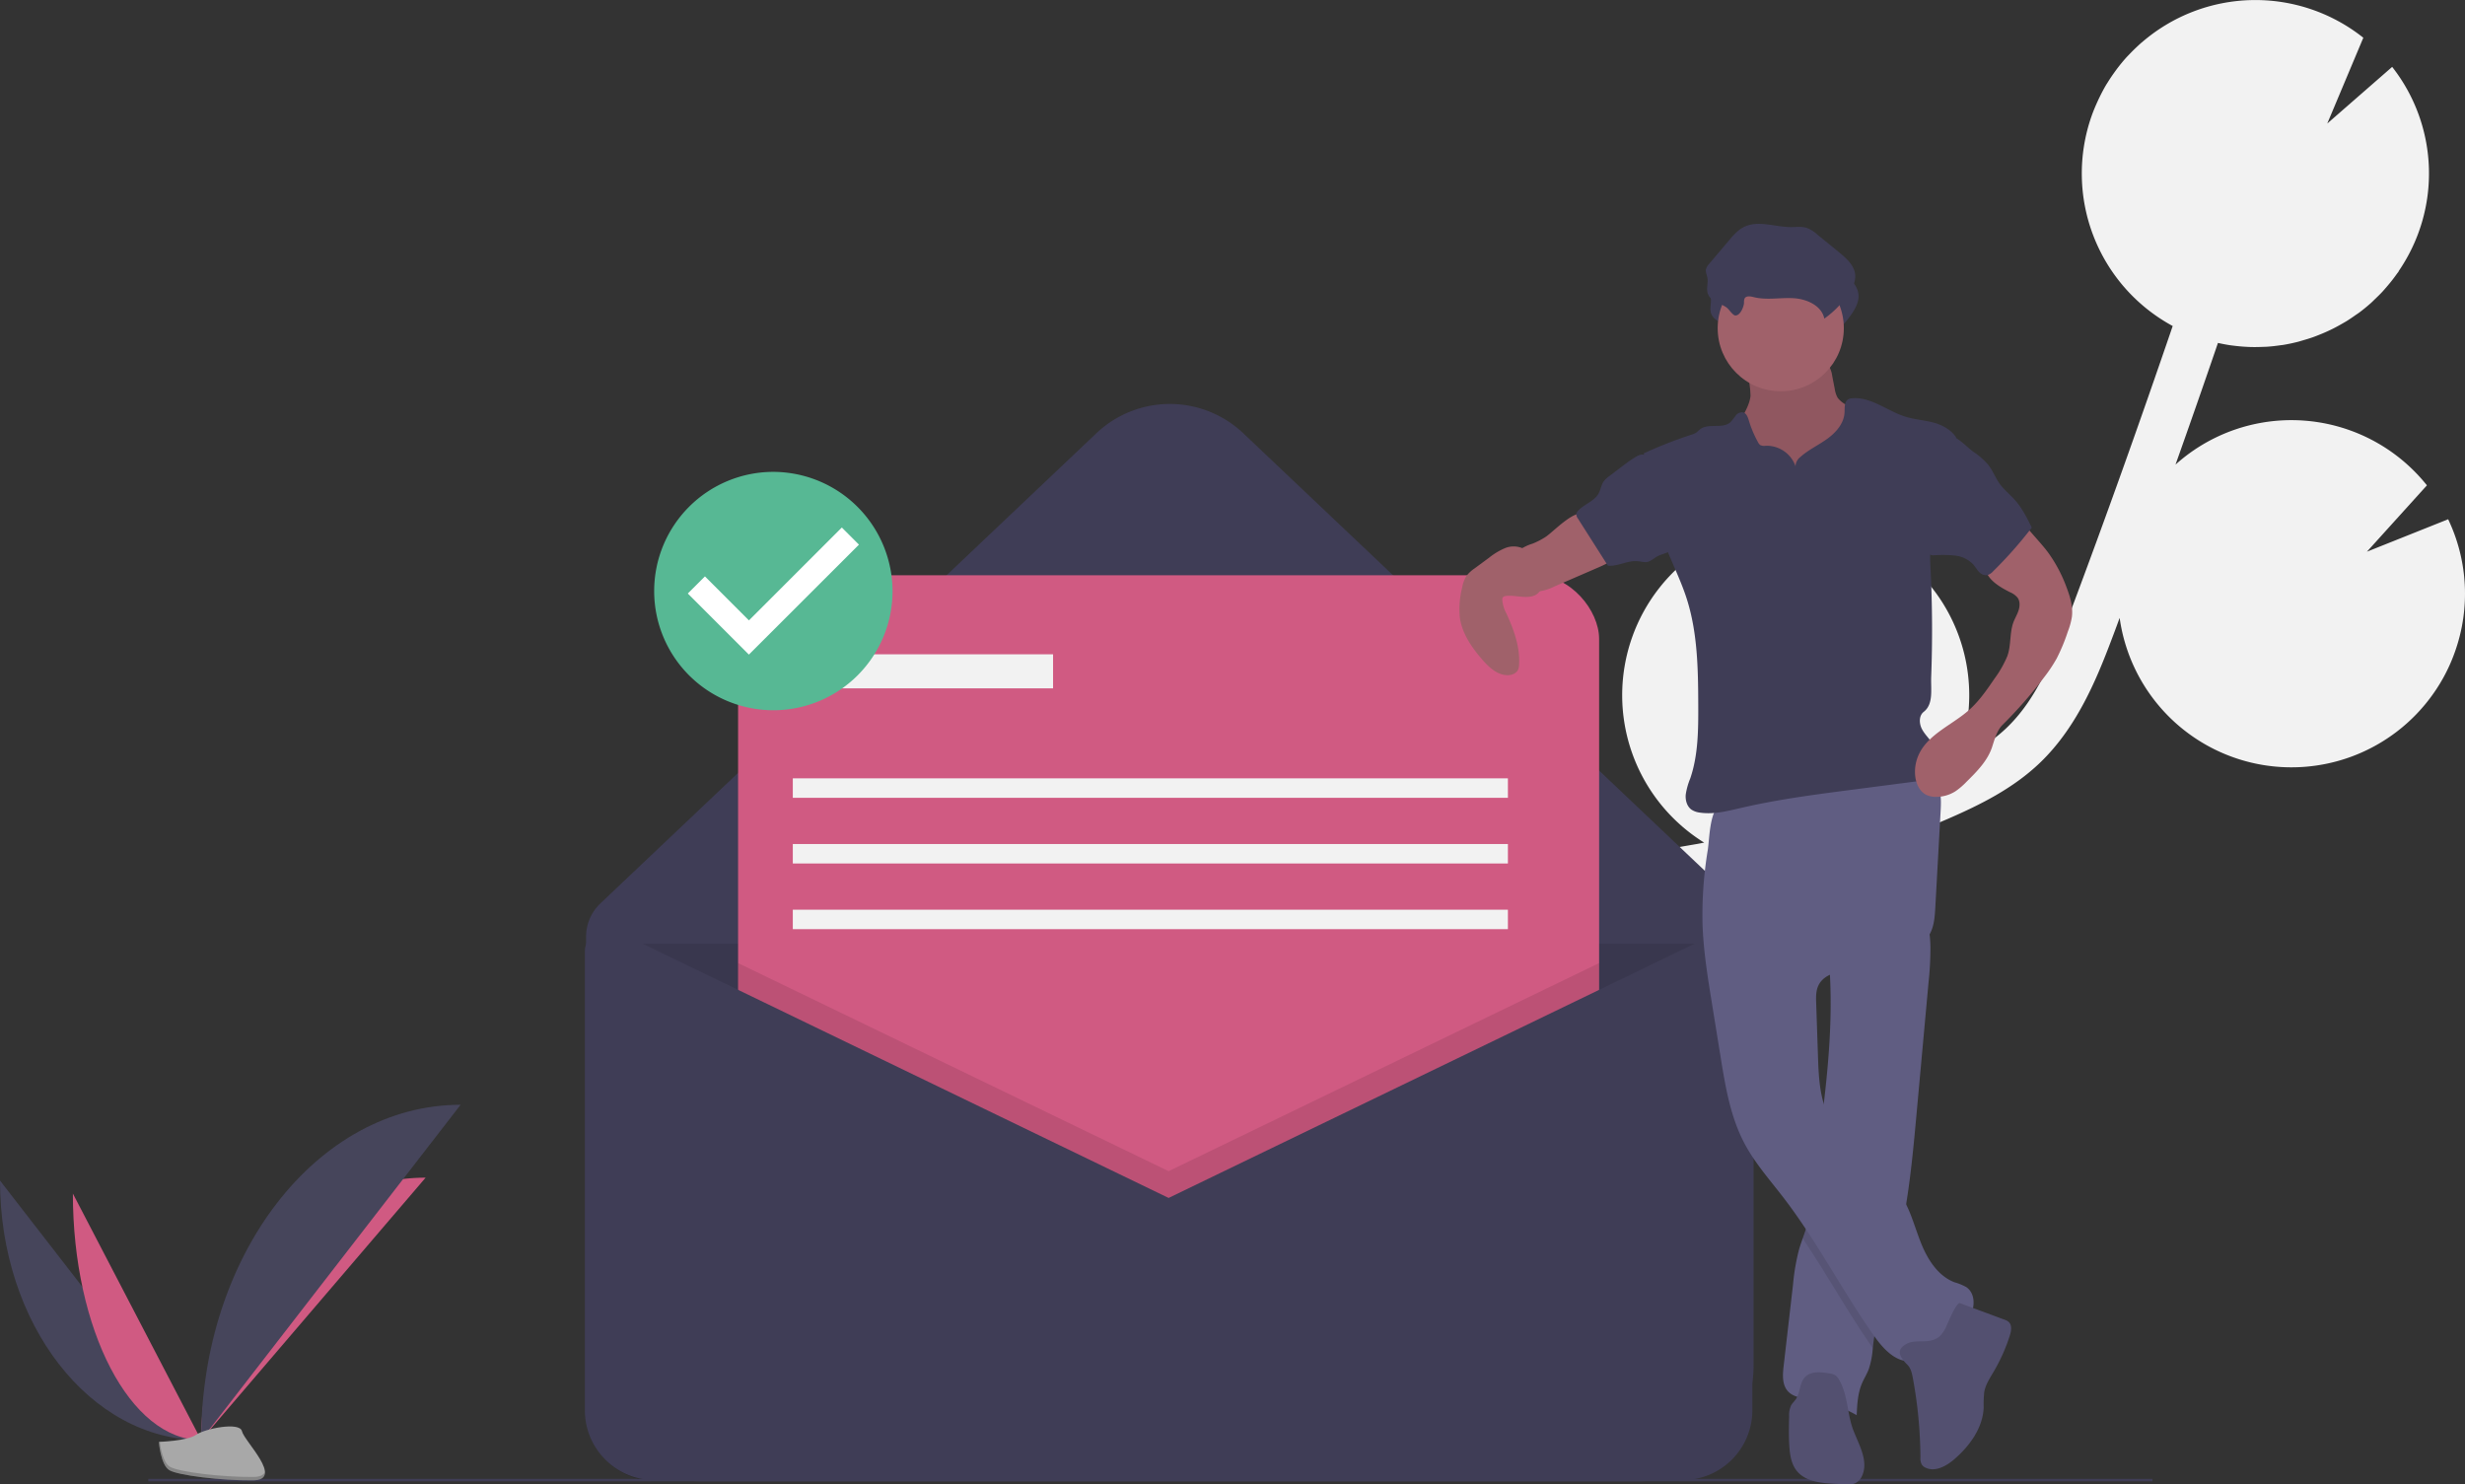 <svg id="aaafdec0-95c8-49a3-a8f8-64216c6da511" data-name="Layer 1" xmlns="http://www.w3.org/2000/svg" width="1013.449" height="610.281" viewBox="0 0 1013.449 610.281"><rect x="0" y="0" width="1013.449" height="610.281" fill="#333333" stroke="none"/><title>message sent</title><path d="M782.744,493.253l8.69-1.502c.834-.146,1.661-.324,2.494-.475A71.336,71.336,0,0,1,839.477,359.773l-11.39,27.103,26.986-23.563a1.218,1.218,0,0,1,.184.062,71.34,71.34,0,0,1,43.588,90.991c-.451,1.285-.989,2.512-1.505,3.754,7.618-3.828,14.926-8.284,20.886-13.989,12.066-11.562,18.676-27.517,26.064-47.173,14.636-38.953,28.727-78.469,42.256-118.071a71.308,71.308,0,0,1-33.338-86.355c.725-2.059,1.565-4.042,2.455-5.99.222-.487.447-.972.679-1.452.905-1.867,1.86-3.697,2.908-5.452.171-.288.363-.557.538-.842q1.368-2.221,2.886-4.31c.377-.523.752-1.044,1.142-1.555,1.147-1.5,2.334-2.959,3.587-4.352.418-.466.862-.902,1.292-1.356q1.443-1.523,2.966-2.954c.535-.502,1.064-1.008,1.614-1.492.141-.124.272-.26.414-.383.007.009.013.019.019.028a71.29,71.29,0,0,1,91.213-2.049L1050.1,195.641l26.679-23.283a70.944,70.944,0,0,1,2.637,84.02c.025.009.05.015.075.024-.291.428-.622.82-.922,1.24q-.844,1.184-1.728,2.325c-.758.976-1.545,1.919-2.349,2.85-.607.702-1.205,1.41-1.836,2.086-.924.988-1.892,1.924-2.866,2.854-.569.543-1.113,1.113-1.698,1.636q-2.3,2.055-4.76,3.899c-.575.431-1.182.811-1.769,1.223-1.151.81-2.308,1.608-3.503,2.347-.742.458-1.503.877-2.26,1.308-1.096.624-2.2,1.229-3.326,1.794-.799.4-1.603.781-2.417,1.151-1.157.527-2.328,1.016-3.512,1.482-.794.312-1.585.628-2.39.912-1.329.468-2.677.875-4.033,1.264-.685.197-1.358.422-2.049.598-2.034.519-4.092.961-6.173,1.299-.391.064-.79.088-1.183.145-1.725.251-3.459.454-5.207.577-.751.053-1.507.061-2.262.09-1.413.055-2.827.083-4.249.053-.829-.018-1.658-.06-2.49-.107q-2.077-.118-4.158-.362c-.82-.095-1.638-.189-2.459-.314-1.486-.226-2.971-.52-4.455-.843-.097-.021-.195-.034-.293-.056q-8.565,25.061-17.448,50.016a71.291,71.291,0,0,1,103.374,8.521l-24.664,27.276,33.394-13.331a71.095,71.095,0,0,1,2.854,54.309,69.978,69.978,0,0,1-9.062,17.532,71.312,71.312,0,0,1-128.853-31.287c-.627,1.676-1.234,3.373-1.863,5.048-6.519,17.341-14.63,38.922-30.918,54.525-11.041,10.576-24.625,17.285-37.657,22.958q-12.73,5.54-25.799,10.244a71.497,71.497,0,0,1-31.926,10.175c-13.747,3.819-27.668,7.007-41.718,9.468l-8.761,1.51c-7.874,1.349-15.947,2.737-23.96,4.337,1.154.342,2.309.669,3.457,1.073a71.363,71.363,0,0,1,47.639,69.428l-54.925,16.859,49.701,7.893a71.373,71.373,0,0,1-118.926,21.106q.757,2.535,1.52,5.063c1.009,3.349,2.01,6.678,2.971,9.976,13.078,44.938,7.45,80.288-15.851,99.532l-12.644-15.305c22.678-18.734,15.642-57.336,9.434-78.682-.944-3.238-1.929-6.509-2.92-9.798-8.518-28.298-18.174-60.373-5.668-89.848C684.773,510.029,739.096,500.727,782.744,493.253Z" transform="translate(-93.275 -144.859)" fill="#f2f2f2"/><path d="M766.646,753.851H381.813a47.583,47.583,0,0,1-47.583-47.583V529.956a18.851,18.851,0,0,1,5.882-13.681L544.036,322.972a43.889,43.889,0,0,1,60.388,0L798.854,507.276a49.274,49.274,0,0,1,15.376,35.76V706.268A47.583,47.583,0,0,1,766.646,753.851Z" transform="translate(-93.275 -144.859)" fill="#3f3d56"/><path d="M240.954,387.992h476a0,0,0,0,1,0,0V580.259a28.732,28.732,0,0,1-28.732,28.732H269.686a28.732,28.732,0,0,1-28.732-28.732V387.992a0,0,0,0,1,0,0Z" opacity="0.1"/><path d="M333.73,521.351" transform="translate(-93.275 -144.859)" fill="none" stroke="#3f3d56" stroke-miterlimit="10"/><rect x="303.454" y="236.492" width="354" height="354" rx="26.181" fill="#d05a82"/><polygon points="657.454 395.942 657.454 590.492 303.454 590.492 303.454 395.942 480.454 481.492 657.454 395.942" opacity="0.1"/><path d="M573.73,637.351l-226.794-109.617a9.202,9.202,0,0,0-13.206,8.285V724.619a28.732,28.732,0,0,0,28.732,28.732H784.997a28.732,28.732,0,0,0,28.732-28.732v-185.369a11.229,11.229,0,0,0-16.115-10.11Z" transform="translate(-93.275 -144.859)" fill="#3f3d56"/><rect x="333.954" y="268.992" width="99" height="14" fill="#f2f2f2"/><rect x="325.954" y="319.992" width="294" height="8" fill="#f2f2f2"/><rect x="325.954" y="346.992" width="294" height="8" fill="#f2f2f2"/><rect x="325.954" y="373.992" width="294" height="8" fill="#f2f2f2"/><line x1="60.954" y1="608.492" x2="884.954" y2="608.492" fill="none" stroke="#3f3d56" stroke-miterlimit="10"/><path d="M93.275,630.212c0,58.96,36.989,106.67,82.699,106.67" transform="translate(-93.275 -144.859)" fill="#46455b"/><path d="M175.975,736.883c0-59.623,41.277-107.869,92.288-107.869" transform="translate(-93.275 -144.859)" fill="#d05a82"/><path d="M123.239,635.557c0,56.006,23.587,101.325,52.736,101.325" transform="translate(-93.275 -144.859)" fill="#d05a82"/><path d="M175.975,736.883c0-76.185,47.71-137.832,106.67-137.832" transform="translate(-93.275 -144.859)" fill="#46455b"/><path d="M158.577,737.635s11.728-.361,15.263-2.878,18.041-5.522,18.918-1.486,17.625,20.076,4.384,20.183-30.766-2.062-34.294-4.211S158.577,737.635,158.577,737.635Z" transform="translate(-93.275 -144.859)" fill="#a8a8a8"/><path d="M197.378,752.049c-13.241.107-30.766-2.062-34.294-4.211-2.687-1.637-3.757-7.509-4.115-10.218-.248.011-.392.015-.392.015s.743,9.459,4.271,11.608,21.053,4.318,34.294,4.211c3.822-.031,5.142-1.391,5.07-3.405C201.68,751.266,200.223,752.026,197.378,752.049Z" transform="translate(-93.275 -144.859)" opacity="0.2"/><path d="M812.988,307.63c-.601,5.355-4.685,9.668-6.198,14.839-2.278,7.784,1.661,16.136,7.048,22.198a49.159,49.159,0,0,0,34.234,16.255,14.6,14.6,0,0,0,5.66-.617,12.116,12.116,0,0,0,4.306-2.943c4.057-4.074,6.235-9.719,7.103-15.402s.531-11.474.191-17.214a9.721,9.721,0,0,0-.636-3.472,8.896,8.896,0,0,0-2.235-2.747,52.07,52.07,0,0,0-9.59-6.966,11.009,11.009,0,0,1-4.018-3.075,9.937,9.937,0,0,1-1.242-3.681l-1.059-5.399a10.609,10.609,0,0,0-1.556-4.376c-1.872-2.525-5.452-2.868-8.592-2.992L824.899,291.586c-3.579-.14-8.294-1.167-11.788-.464-3.262.656-2.179,3.663-1.586,6.4A46.267,46.267,0,0,1,812.988,307.63Z" transform="translate(-93.275 -144.859)" fill="#a0616a"/><path d="M812.988,307.63c-.601,5.355-4.685,9.668-6.198,14.839-2.278,7.784,1.661,16.136,7.048,22.198a49.159,49.159,0,0,0,34.234,16.255,14.6,14.6,0,0,0,5.66-.617,12.116,12.116,0,0,0,4.306-2.943c4.057-4.074,6.235-9.719,7.103-15.402s.531-11.474.191-17.214a9.721,9.721,0,0,0-.636-3.472,8.896,8.896,0,0,0-2.235-2.747,52.07,52.07,0,0,0-9.59-6.966,11.009,11.009,0,0,1-4.018-3.075,9.937,9.937,0,0,1-1.242-3.681l-1.059-5.399a10.609,10.609,0,0,0-1.556-4.376c-1.872-2.525-5.452-2.868-8.592-2.992L824.899,291.586c-3.579-.14-8.294-1.167-11.788-.464-3.262.656-2.179,3.663-1.586,6.4A46.267,46.267,0,0,1,812.988,307.63Z" transform="translate(-93.275 -144.859)" opacity="0.1"/><path d="M886.177,548.641q-2.445,26.808-4.89,53.608c-1.276,14.061-2.577,28.179-5.079,42.059-.864,4.783-1.877,9.541-3.079,14.258-3.342,13.097-8.191,25.899-9.755,39.325-.049.387-.091.782-.132,1.177a34.189,34.189,0,0,1-1.671,8.726c-.782,2.05-1.984,3.919-2.832,5.944-1.688,4.05-1.91,8.529-2.116,12.916a55.682,55.682,0,0,0-19.173-6.553c-3.252-.486-6.874-.831-9.088-3.26-2.453-2.684-2.182-6.792-1.77-10.397q1.939-16.794,3.869-33.571a87.495,87.495,0,0,1,2.445-14.258c.445-1.556.98-3.087,1.523-4.618.749-2.107,1.506-4.215,2.074-6.38a76.832,76.832,0,0,0,1.712-10.628c1.325-11.262,2.922-22.499,4.322-33.752l.074-.593c2.099-17.057,3.696-34.197,3.235-51.377-.066-2.544-.173-5.088-.338-7.639-.23-3.696-.568-5.656,2.494-7.969,3.383-2.552,7.837-4.338,11.706-6.01,2.083-.906,25.018-9.047,25.553-7.261a44.688,44.688,0,0,1,1.679,11.706A130.253,130.253,0,0,1,886.177,548.641Z" transform="translate(-93.275 -144.859)" fill="#605d82"/><path d="M876.207,644.308c-.864,4.783-1.877,9.541-3.079,14.258-3.342,13.097-8.191,25.899-9.755,39.325-.049.387-.091.782-.132,1.177-10.224-14.604-18.835-30.311-28.813-45.072.749-2.107,1.506-4.215,2.074-6.38a76.832,76.832,0,0,0,1.712-10.628c1.325-11.262,2.922-22.499,4.322-33.752l.074-.593a34.964,34.964,0,0,0,2.494,6.923c6.701,13.616,22.622,20.498,30.41,33.53Q875.874,643.703,876.207,644.308Z" transform="translate(-93.275 -144.859)" opacity="0.1"/><path d="M793.242,524.578c.338,10.921,2.086,21.743,3.83,32.529l3.599,22.254c1.97,12.18,4.021,24.607,9.785,35.516,4.312,8.16,10.524,15.124,16.143,22.445,13.815,17.998,24.194,38.387,37.294,56.913,3.808,5.385,9.25,11.208,15.749,10.084,4.265-.738,7.363-4.289,10.715-7.027,3.953-3.228,8.716-5.59,11.826-9.636s3.719-10.771-.494-13.65a22.228,22.228,0,0,0-4.822-1.973c-6.532-2.484-10.759-8.862-13.449-15.312s-4.32-13.384-7.904-19.383c-7.787-13.032-23.71-19.913-30.413-33.534-3.754-7.629-4.112-16.422-4.399-24.92l-.732-21.662c-.08-2.369-.143-4.833.82-6.998,2.564-5.766,10.305-6.303,16.573-7.034a56.692,56.692,0,0,0,20.31-6.408c3.61-1.95,7.137-4.435,9.069-8.055,1.762-3.303,2.005-7.176,2.212-10.914l2.17-39.258c.187-3.378.357-6.87-.833-10.036-2.989-7.95-13.029-10.548-21.514-10.169-15.79.706-30.367,7.498-45.255,12.085a115.055,115.055,0,0,1-11.217,2.926c-3.341.671-7.385.392-10.572,1.467-5.667,1.911-5.523,14.304-6.327,19.445A163.693,163.693,0,0,0,793.242,524.578Z" transform="translate(-93.275 -144.859)" fill="#605d82"/><path d="M877.499,705.964c1.392,1.404,1.847,3.461,2.21,5.405a184.599,184.599,0,0,1,3.126,32.692,5.338,5.338,0,0,0,.588,2.962,3.721,3.721,0,0,0,1.538,1.236c4.024,1.918,8.695-.755,12.048-3.692,6.216-5.445,11.476-12.754,11.829-21.011a48.779,48.779,0,0,1,.223-6.372c.546-3.108,2.361-5.817,3.96-8.537a72.053,72.053,0,0,0,6.545-14.672c.611-1.923,1.018-4.345-.489-5.687a5.482,5.482,0,0,0-1.792-.931L899.109,680.606c-1.575-.585-5.495,9.484-6.117,10.585-1.522,2.693-3.035,4.221-6.088,4.843-3.117.634-6.827-.276-9.735,1.279C872.249,699.944,874.714,703.155,877.499,705.964Z" transform="translate(-93.275 -144.859)" fill="#535070"/><path d="M849.449,712.178a5.574,5.574,0,0,0-1.384-1.754,6.259,6.259,0,0,0-2.791-.948c-3.461-.588-7.563-.975-9.951,1.598-2.239,2.412-1.854,6.34-3.727,9.047-.593.857-1.396,1.563-1.91,2.469a9.31,9.31,0,0,0-.838,4.429c-.097,4.195-.193,8.398.097,12.584.243,3.508.834,7.184,3.028,9.932,3.521,4.411,9.872,5.045,15.508,5.332l4.565.232a8.912,8.912,0,0,0,3.741-.343,6.159,6.159,0,0,0,3.227-3.551c2.376-5.906-1.387-12.27-3.705-18.2C852.646,726.189,853.125,718.621,849.449,712.178Z" transform="translate(-93.275 -144.859)" fill="#535070"/><path d="M811.666,277.459a3.773,3.773,0,0,1,.257-1.76c.669-1.182,2.415-.861,3.732-.528,5.297,1.335,10.878.127,16.331.439s11.597,3.038,12.693,8.39a39.824,39.824,0,0,0,10.069-10.345c1.514-2.265,2.833-4.859,2.627-7.576-.297-3.918-3.584-6.848-6.628-9.333l-9.073-7.407a13.673,13.673,0,0,0-4.062-2.583c-2.095-.716-4.38-.375-6.594-.373-6.605.004-13.647-3.002-19.521.018-2.454,1.261-4.301,3.423-6.081,5.53l-8.098,9.586a5.121,5.121,0,0,0-1.294,2.195c-.23,1.17.37,2.325.58,3.499.383,2.141-.54,4.427.169,6.484,1.177,3.414,5.323,3.897,7.857,5.855.945.729,2.425,3.202,3.55,3.172C810.209,282.665,811.613,279.037,811.666,277.459Z" transform="translate(-93.275 -144.859)" fill="#3f3d56"/><circle cx="732.131" cy="134.925" r="25.932" fill="#a0616a"/><path d="M831.48,336.536a12.562,12.562,0,0,0-12.229-8.416,3.729,3.729,0,0,1-2.256-.285,3.109,3.109,0,0,1-.927-1.159,45.299,45.299,0,0,1-3.781-8.939c-.414-1.373-.979-2.991-2.368-3.348a3.199,3.199,0,0,0-3.018,1.313,26.59,26.59,0,0,1-2.157,2.711c-3.261,2.916-9.043.258-12.504,2.934-.565.437-1.032.997-1.626,1.394a7.594,7.594,0,0,1-1.904.816,182.621,182.621,0,0,0-19.626,7.687c2.303,13.867,4.662,27.975,10.059,40.955,2.568,6.177,5.479,12.226,7.536,18.591,4.557,14.104,4.759,29.194,4.81,44.015.035,10.144-.015,20.505-3.297,30.103a28.412,28.412,0,0,0-1.853,6.613c-.198,2.287.468,4.809,2.321,6.164a7.938,7.938,0,0,0,3.581,1.258c5.687.834,11.42-.679,17.019-1.976,15.008-3.476,30.315-5.465,45.592-7.448l25.6-3.324a14.862,14.862,0,0,0,5.296-1.369c4.684-2.565,5.129-9.611,2.22-14.09-1.395-2.147-3.362-3.909-4.534-6.185s-1.272-5.46.746-7.037c4.103-3.207,2.879-9.158,3.075-14.362q.821-21.829-.222-43.674a86.962,86.962,0,0,1-.145-9.058,80.214,80.214,0,0,1,2.823-15.115l7.779-30.628c-2.032-3.211-5.923-5.248-9.609-6.173s-7.525-1.197-11.154-2.322c-7.436-2.304-14.057-8.152-21.823-7.607a3.962,3.962,0,0,0-1.691.413c-1.752.992-1.474,3.516-1.586,5.526-.248,4.447-3.518,8.163-7.13,10.769s-7.737,4.506-11.054,7.478A4.933,4.933,0,0,0,831.48,336.536Z" transform="translate(-93.275 -144.859)" fill="#3f3d56"/><path d="M728.73,365.587a30.615,30.615,0,0,1-5.454,2.807,17.93,17.93,0,0,0-5.225,2.536,8.188,8.188,0,0,0-1.817,2.245,9.983,9.983,0,0,0,9.206,14.874,20.039,20.039,0,0,0,6.807-2.03L750.537,378.093c3.096-1.341,6.44-2.914,7.903-5.954a1.383,1.383,0,0,0,.178-.945,1.562,1.562,0,0,0-.751-.79,40.867,40.867,0,0,1-10.65-10.042c-.75-1.019-1.669-3.424-2.729-4.035C740.616,354.098,731.829,363.576,728.73,365.587Z" transform="translate(-93.275 -144.859)" fill="#a0616a"/><path d="M924.258,359.084l6.743,7.703c1.448,1.654,2.897,3.309,4.216,5.067a59.141,59.141,0,0,1,7.723,14.549c1.466,3.846,2.682,7.943,2.17,12.027a29.422,29.422,0,0,1-1.687,6.117,76.142,76.142,0,0,1-4.582,11.036,62.866,62.866,0,0,1-5.156,7.727,180.44,180.44,0,0,1-17.094,19.552c-2.305,2.282-3.272,5.972-4.276,9.057-1.851,5.69-6.255,10.121-10.514,14.323a29.237,29.237,0,0,1-4.515,3.885,14.705,14.705,0,0,1-8.216,2.34,9.018,9.018,0,0,1-3.701-.766c-2.915-1.384-4.396-4.754-4.7-7.967a16.946,16.946,0,0,1,1.418-8.521c3.869-8.572,13.806-12.286,20.83-18.54,4.119-3.667,7.268-8.274,10.374-12.831a44.348,44.348,0,0,0,5.247-9.197c1.569-4.185.958-9.14,2.328-13.394.579-1.798,1.609-3.422,2.232-5.206s.78-3.901-.31-5.445a7.913,7.913,0,0,0-3.053-2.235c-4.487-2.277-9.512-5.208-10.371-10.166a10.891,10.891,0,0,1,2.009-7.764,32.35,32.35,0,0,1,5.658-5.93C918.995,362.771,922.295,360.819,924.258,359.084Z" transform="translate(-93.275 -144.859)" fill="#a0616a"/><path d="M724.401,376.34c-1.191-2.405-2.679-4.859-5.082-6.055a9.364,9.364,0,0,0-7.387-.031,27.774,27.774,0,0,0-6.483,3.92l-5.812,4.285a14.307,14.307,0,0,0-3.451,3.185,13.445,13.445,0,0,0-1.797,4.931,35.246,35.246,0,0,0-.914,12.197c.922,6.554,4.874,12.276,9.223,17.266,2.718,3.118,6.073,6.264,10.207,6.397,1.784.057,3.769-.646,4.511-2.27a5.661,5.661,0,0,0,.403-2.022c.447-7.311-2.169-14.452-5.218-21.111a13.536,13.536,0,0,1-1.683-5.673,1.556,1.556,0,0,1,.248-.95,1.605,1.605,0,0,1,.992-.484c4.174-.826,11.364,2.417,14.292-2.218C728.351,384.7,725.75,379.065,724.401,376.34Z" transform="translate(-93.275 -144.859)" fill="#a0616a"/><path d="M810.306,269.3a3.773,3.773,0,0,1,.257-1.76c.669-1.182,2.415-.861,3.732-.528,5.297,1.335,10.878.127,16.331.439s11.597,3.038,12.693,8.39a39.824,39.824,0,0,0,10.069-10.345c1.514-2.265,2.833-4.859,2.627-7.576-.297-3.918-3.584-6.848-6.628-9.333l-9.073-7.407a13.672,13.672,0,0,0-4.062-2.583c-2.095-.716-4.38-.375-6.594-.373-6.605.004-13.647-3.002-19.521.018-2.454,1.261-4.301,3.423-6.081,5.53l-8.098,9.586a5.121,5.121,0,0,0-1.294,2.195c-.23,1.17.37,2.325.58,3.499.383,2.141-.54,4.427.169,6.484,1.177,3.414,5.323,3.897,7.857,5.855.945.729,2.425,3.202,3.55,3.172C808.849,274.505,810.253,270.877,810.306,269.3Z" transform="translate(-93.275 -144.859)" fill="#3f3d56"/><path d="M755.229,340.364a10.541,10.541,0,0,0-2.714,2.527c-.951,1.437-1.144,3.252-1.961,4.77-1.748,3.248-5.835,4.403-8.385,7.067a2.64,2.64,0,0,0-.806,1.382,3.08,3.08,0,0,0,.685,1.99l12.297,19.332c4.094.36,8.022-2.205,12.118-1.864,1.529.127,3.094.655,4.561.203a13.079,13.079,0,0,0,2.927-1.79c2.444-1.545,5.698-1.725,7.748-3.764,1.968-1.956,2.219-5.017,2.195-7.792a31.321,31.321,0,0,0-.731-7.168c-1.81-7.42-7.485-13.114-11.043-19.687-1.732-3.2-2.674-5.073-6.34-2.876C762.095,334.903,758.697,337.828,755.229,340.364Z" transform="translate(-93.275 -144.859)" fill="#3f3d56"/><path d="M904.571,330.588a28.769,28.769,0,0,1,6.186,5.419c1.873,2.415,2.934,5.372,4.734,7.843,1.744,2.395,4.119,4.25,6.097,6.455,3,3.345,5.033,7.425,7.028,11.451a171.065,171.065,0,0,1-15.906,17.977,5.13,5.13,0,0,1-2.415,1.588,3.896,3.896,0,0,1-3.414-1.392c-.886-.929-1.513-2.075-2.36-3.039a12.162,12.162,0,0,0-7.518-3.636,51.632,51.632,0,0,0-8.518-.117,3.367,3.367,0,0,1-1.819-.306,3.056,3.056,0,0,1-.993-1.139c-3.329-5.665-2.258-12.778-1.084-19.243l2.695-14.835a33.297,33.297,0,0,1,2.243-8.245c1.021-2.182,3.304-5.881,6.111-5.228C898.468,324.798,902.19,328.876,904.571,330.588Z" transform="translate(-93.275 -144.859)" fill="#3f3d56"/><ellipse cx="317.954" cy="242.066" rx="41" ry="41.075" fill="#fff"/><path d="M411.23,338.851a49,49,0,1,0,49,49A49.144,49.144,0,0,0,411.23,338.851Zm-10.059,75.125-25.113-25.113,7.044-7.044L401.194,399.912l38.187-38.187,7.044,7.044-45.254,45.207Z" transform="translate(-93.275 -144.859)" fill="#57b894"/></svg>